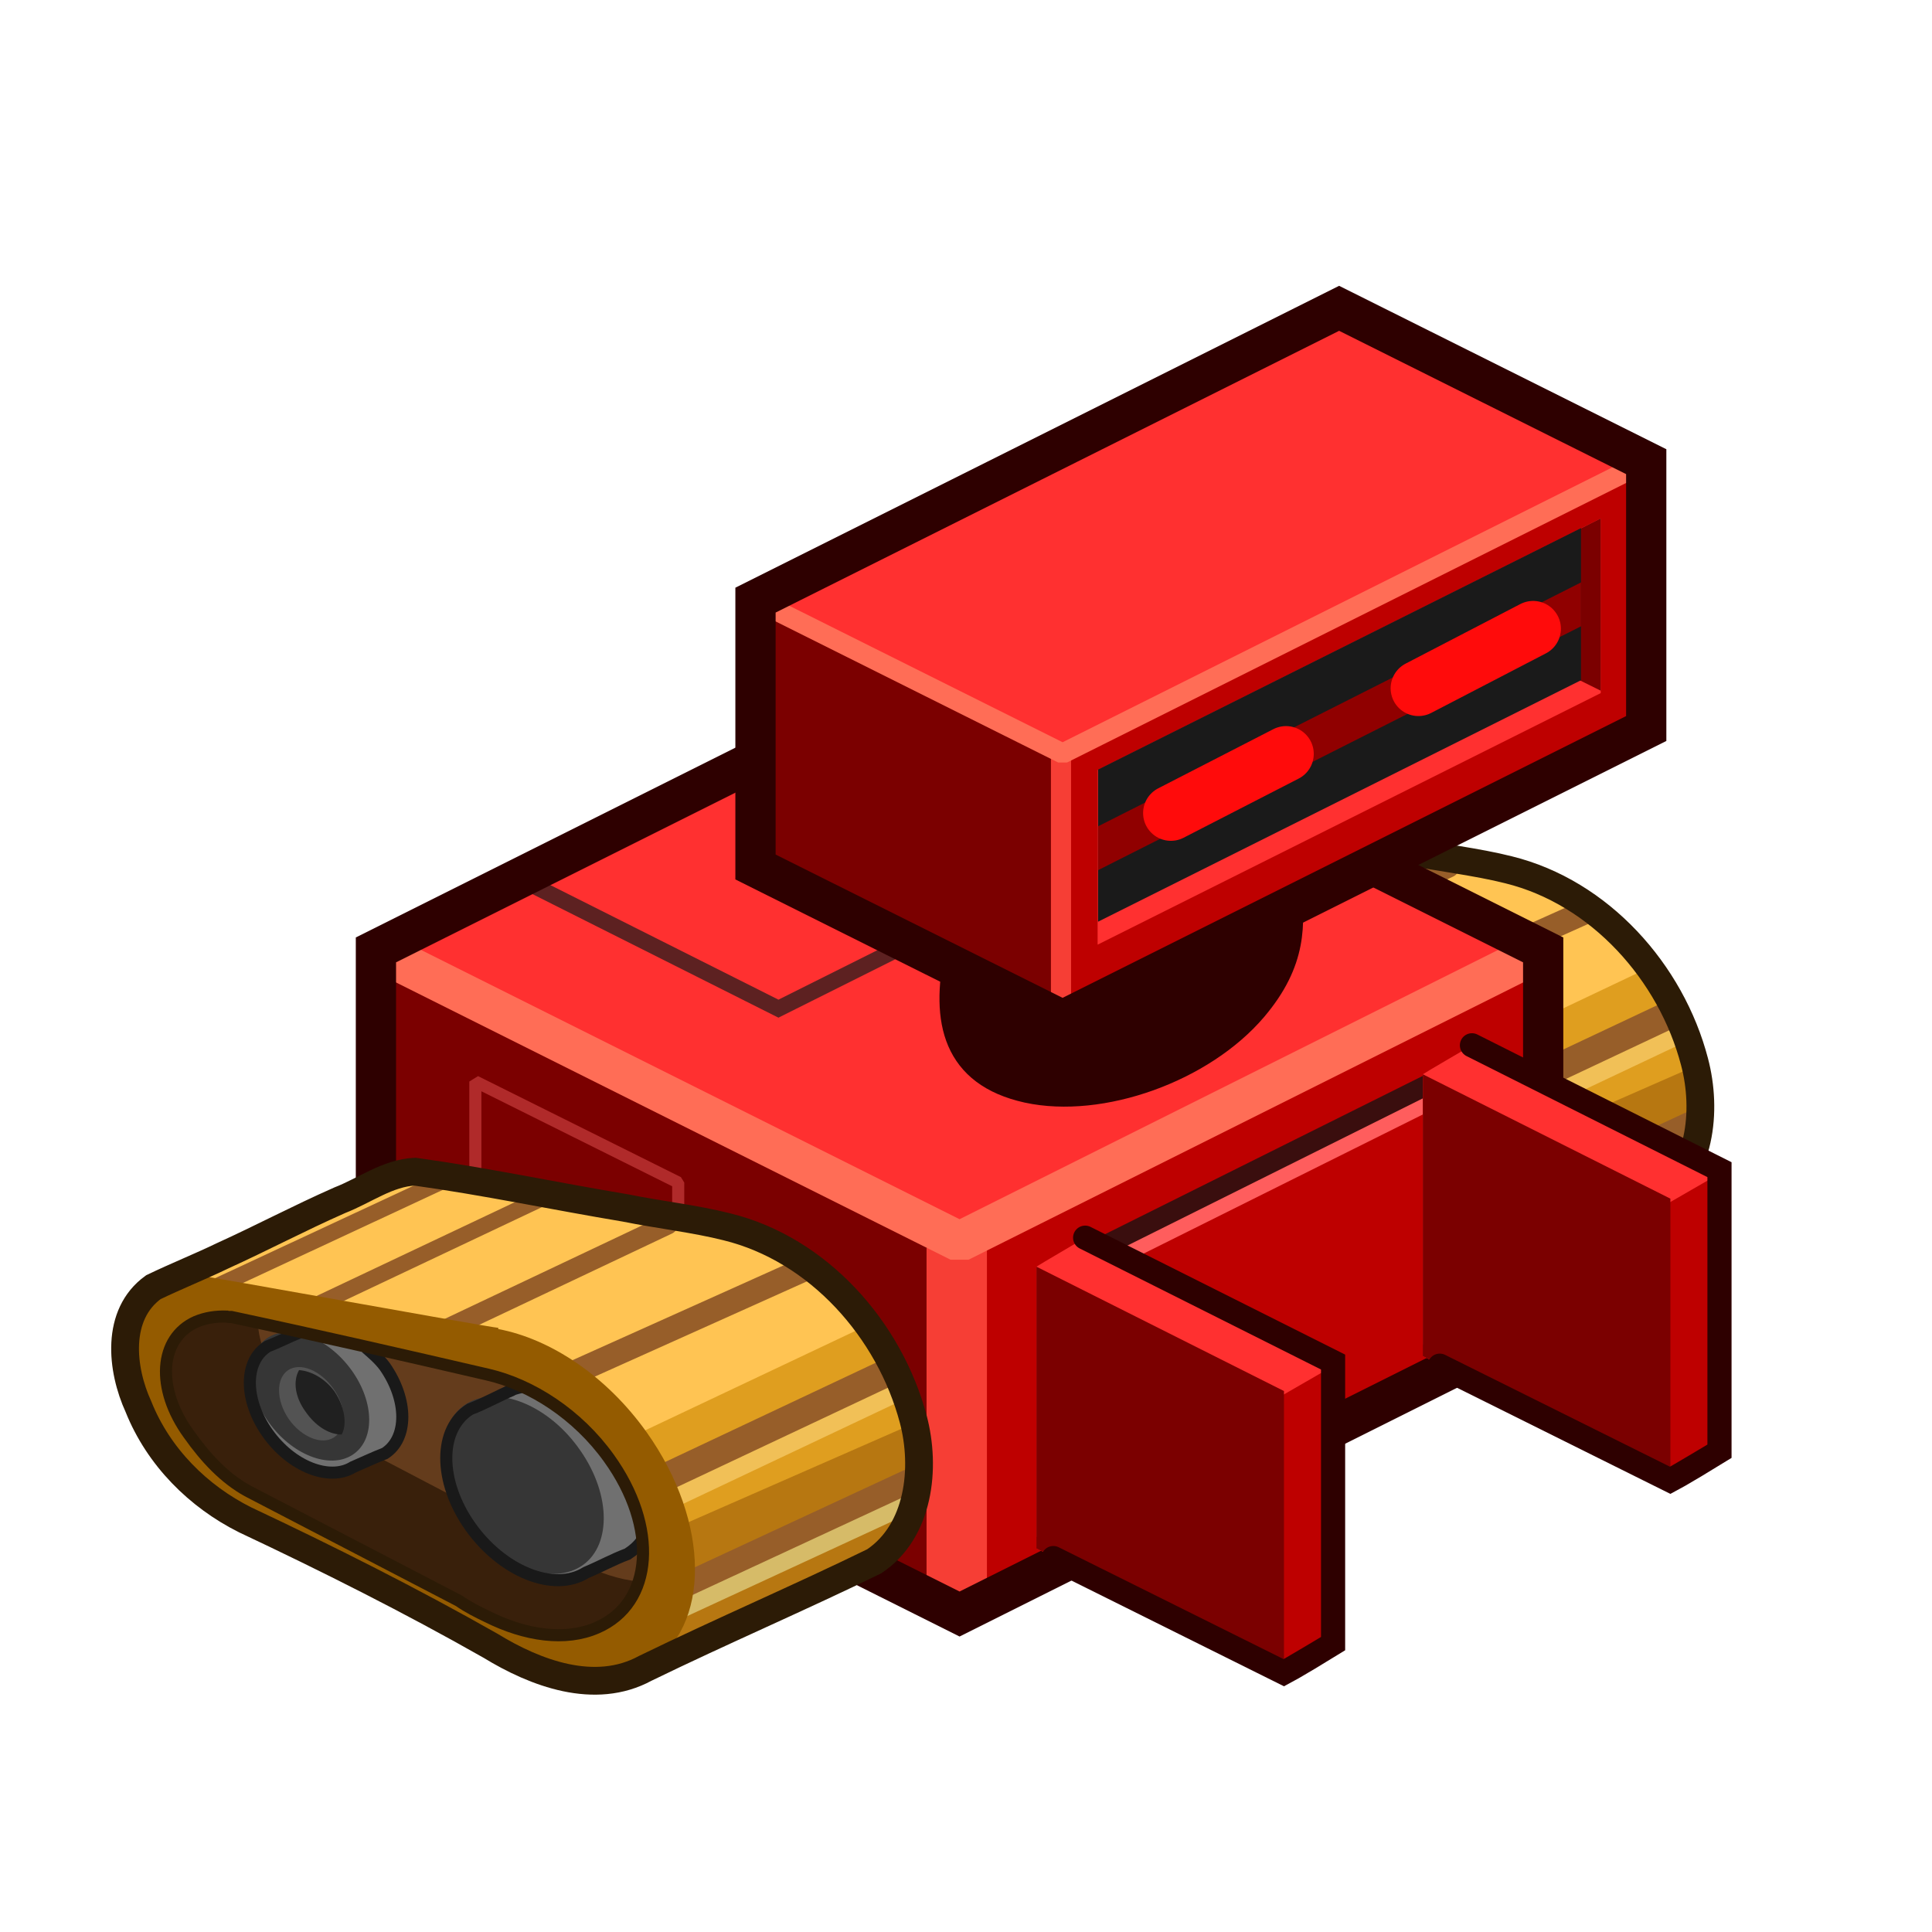 <?xml version="1.0" encoding="UTF-8" standalone="no"?>

<svg xmlns:svg="http://www.w3.org/2000/svg" xmlns="http://www.w3.org/2000/svg" version="1.0" width="100%" height="100%" viewBox="0 0 48 48" id="svg2985" style="display:inline">
<defs id="defs3"/>
<g id="g2458">
<path d="M 29.73,20.24 C 29.05,20.27 28.47,20.71 27.85,20.96 C 26.81,21.41 25.94,21.88 24.94,22.32 C 24.38,22.59 23.78,22.83 23.23,23.1 C 22.29,23.78 22.42,25.14 22.85,26.07 C 23.36,27.32 24.34,28.3 25.51,28.88 C 27.54,29.84 29.63,30.89 31.6,32.01 C 32.72,32.69 34.2,33.25 35.44,32.57 C 37.32,31.64 39.29,30.82 41.13,29.91 C 42.26,29.16 42.42,27.59 42.1,26.38 C 41.52,24.16 39.75,22.17 37.48,21.61 C 36.69,21.41 35.78,21.31 34.94,21.14 C 33.21,20.85 31.47,20.48 29.73,20.24 L 29.73,20.24 z" id="p3881-2" style="fill:#ffc453;fill-opacity:1;fill-rule:nonzero;stroke:none;marker:none;visibility:visible;display:inline;overflow:visible;enable-background:accumulate"/>
<path d="M 30.53,24.13 L 36,21.55" id="p4082-6" style="fill:none;stroke:#975e29;stroke-width:0.5;stroke-linecap:round;stroke-linejoin:miter;stroke-miterlimit:4;stroke-dasharray:none;stroke-opacity:1;display:inline"/>
<path d="M 40.97,24.04 L 34.84,26.95 C 34.84,26.95 32.18,29.11 29.81,31.04 C 30.41,31.36 31.02,31.68 31.59,32.01 C 32.71,32.69 34.19,33.25 35.44,32.57 C 36.25,32.19 37.07,31.81 37.88,31.41 C 37.91,31.4 37.94,31.39 37.97,31.38 C 38.05,31.34 38.14,31.3 38.22,31.26 C 38.26,31.24 38.31,31.25 38.34,31.23 C 39.27,30.8 40.21,30.36 41.13,29.91 C 42.25,29.16 42.41,27.59 42.09,26.38 C 41.88,25.55 41.49,24.75 40.97,24.04 L 40.97,24.04 z" id="p4122-0" style="fill:#df9e1f;fill-opacity:1;fill-rule:nonzero;stroke:none;marker:none;visibility:visible;display:inline;overflow:visible;enable-background:accumulate"/>
<path d="M 42.13,26.48 L 30.66,31.51 C 30.97,31.68 31.29,31.84 31.59,32.01 C 32.71,32.69 34.19,33.25 35.44,32.57 C 36.25,32.19 37.07,31.81 37.88,31.41 C 37.91,31.4 37.94,31.39 37.97,31.38 C 38.05,31.34 38.14,31.3 38.22,31.26 C 38.26,31.24 38.31,31.25 38.34,31.23 C 39.27,30.8 40.21,30.36 41.13,29.91 C 42.22,29.18 42.41,27.67 42.13,26.48 L 42.13,26.48 z" id="p4239-2" style="fill:#b77711;fill-opacity:1;stroke:none;display:inline"/>
<path d="M 33.66,25.23 L 39.45,22.63" id="p4080-7" style="fill:none;stroke:#975e29;stroke-width:0.60;stroke-linecap:round;stroke-linejoin:miter;stroke-miterlimit:4;stroke-dasharray:none;stroke-opacity:1;display:inline"/>
<path d="M 36.11,28.23 L 41.67,25.6" id="p4078-2-1" style="fill:none;stroke:#f1c057;stroke-width:0.69;stroke-linecap:butt;stroke-linejoin:miter;stroke-miterlimit:4;stroke-dasharray:none;stroke-opacity:1;display:inline"/>
<path d="M 35.88,27.85 L 41.44,25.23" id="p4078-5" style="fill:none;stroke:#975e29;stroke-width:0.69;stroke-linecap:butt;stroke-linejoin:miter;stroke-miterlimit:4;stroke-dasharray:none;stroke-opacity:1;display:inline"/>
<path d="M 36.27,31.04 L 42,28.39" id="p4076-6-9" style="fill:none;stroke:#d6bb68;stroke-width:0.60;stroke-linecap:round;stroke-linejoin:miter;stroke-miterlimit:4;stroke-dasharray:none;stroke-opacity:1;display:inline"/>
<path d="M 36.25,30.59 L 41.97,27.93" id="p4076-7" style="fill:none;stroke:#975e29;stroke-width:0.60;stroke-linecap:round;stroke-linejoin:miter;stroke-miterlimit:4;stroke-dasharray:none;stroke-opacity:1;display:inline"/>
<path d="M 29.73,20.24 C 29.05,20.27 28.47,20.71 27.85,20.96 C 26.81,21.41 25.94,21.88 24.94,22.32 C 24.38,22.59 23.78,22.83 23.23,23.1 C 22.29,23.78 22.42,25.14 22.85,26.07 C 23.36,27.32 24.34,28.3 25.51,28.88 C 27.54,29.84 29.63,30.89 31.6,32.01 C 32.72,32.69 34.2,33.25 35.44,32.57 C 37.36,31.64 39.31,30.8 41.13,29.91 C 42.26,29.16 42.42,27.59 42.1,26.38 C 41.52,24.16 39.75,22.17 37.48,21.61 C 36.69,21.41 35.78,21.31 34.94,21.14 C 33.21,20.85 31.47,20.48 29.73,20.24 L 29.73,20.24 z" id="p3881-6-0" style="fill:none;stroke:#2c1b06;stroke-width:0.69;marker:none;stroke-miterlimit:4;stroke-dasharray:none;stroke-opacity:1;visibility:visible;display:inline;overflow:visible;enable-background:accumulate"/>
</g>
<g id="g4448">
<path d="M 23.84,16.35 L 9.34,23.6 C 9.34,26.87 9.34,29.87 9.34,32.85 L 23.84,40.1 L 38.34,32.85 C 38.34,29.82 38.34,26.09 38.34,23.6 L 23.84,16.35 z" id="p2993-7" style="fill:#be0000;fill-opacity:1;stroke:none;display:inline"/>
<path d="M 14.27,21.14 L 9.34,23.61 L 9.34,32.86 L 23.77,40.07 L 23.77,28.95 L 14.27,21.14 L 14.27,21.14 z" id="p4502" style="fill:#7b0000;fill-opacity:1;stroke:none"/>
<path d="M 23.84,30.85 L 9.34,23.6 L 23.84,16.35 L 38.34,23.6 L 23.84,30.85 z" id="p2993-7-9" style="fill:#ff3030;fill-opacity:1;stroke:none;display:inline"/>
<path d="M 23.77,31 L 23.77,39.94" id="p3111" style="fill:none;stroke:#f63e35;stroke-width:1.5;stroke-linecap:butt;stroke-linejoin:miter;stroke-miterlimit:4;stroke-dasharray:none;stroke-opacity:1"/>
<path d="M 21.43,17.56 L 12.87,21.81 L 19.34,25.06 L 27.9,20.78 L 21.43,17.56 z" id="p2993-7-9-7" style="fill:none;stroke:#5d2121;stroke-width:0.40;stroke-miterlimit:4;stroke-dasharray:none;stroke-opacity:1;display:inline"/>
<path d="M 38.34,23.6 L 23.84,30.85 L 9.34,23.6" id="p2993-7-9-4" style="fill:none;stroke:#ff6d56;stroke-linejoin:bevel;stroke-opacity:1;display:inline"/>
<path d="M 11.81,29.81 L 11.81,26.87 L 16.85,29.38 L 16.85,31.81" id="p4705" style="fill:none;stroke:#b02a2a;stroke-width:0.30;stroke-linecap:butt;stroke-linejoin:bevel;stroke-miterlimit:4;stroke-dasharray:none;stroke-opacity:1"/>
<path d="M 23.84,16.35 L 9.34,23.6 C 9.34,26.87 9.34,29.87 9.34,32.85 L 23.84,40.1 L 38.34,32.85 C 38.34,29.82 38.34,26.09 38.34,23.6 L 23.84,16.35 z" id="p2993-7-3" style="fill:none;stroke:#2e0000;stroke-opacity:1;display:inline"/>
<path d="M 29.46,18.54 C 27.73,18.46 25.65,19.33 24.52,20.66 C 23.52,21.84 23.33,22.94 23.77,23.69 C 23.42,25.36 23.71,26.7 25.52,27.1 C 27.36,27.5 29.89,26.59 31.18,25.07 C 32.18,23.89 32.13,22.95 32.02,21.96 C 31.96,20.13 32,19.03 30.18,18.63 C 29.95,18.58 29.71,18.55 29.46,18.54 L 29.46,18.54 z" id="p4109" style="fill:#2e0000;fill-opacity:1;fill-rule:nonzero;stroke:#2e0000;stroke-width:0.60;stroke-linecap:round;stroke-linejoin:miter;marker:none;stroke-miterlimit:4;stroke-dasharray:none;stroke-dashoffset:0;stroke-opacity:1;visibility:visible;display:inline;overflow:visible;enable-background:accumulate"/>
<path d="M 33.27,7.66 L 18.77,14.91 C 18.77,17.59 18.77,20.19 18.77,21.54 L 26.4,25.35 L 40.9,18.1 C 40.9,15.85 40.9,13.14 40.9,11.47 L 33.27,7.66 z" id="p2993-7-9-8" style="fill:#be0000;fill-opacity:1;stroke:none;display:inline"/>
<path d="M 39.77,12.88 L 27.27,19.13 L 27.27,23.47 L 39.77,17.22 L 39.77,12.88 z" id="p2993-7-9-8-8-5" style="fill:#ff3030;fill-opacity:1;stroke:none;display:inline"/>
<path d="M 22.06,13.25 L 18.77,14.91 L 18.77,21.54 L 26.37,25.35 L 26.37,17.29 L 26.46,16.97 L 22.06,13.25 z" id="p4170" style="fill:#7b0000;fill-opacity:1;stroke:none"/>
<path d="M 26.36,18.74 L 26.36,24.98" id="p5148" style="fill:none;stroke:#f63e35;stroke-width:0.5;stroke-linecap:butt;stroke-linejoin:miter;marker:none;stroke-miterlimit:4;stroke-dasharray:none;stroke-dashoffset:0;stroke-opacity:1;visibility:visible;display:inline;overflow:visible;enable-background:accumulate"/>
<path d="M 33.27,7.66 L 18.77,14.91 L 26.4,18.72 L 40.9,11.47 L 33.27,7.66 z" id="p2993-7-9-8-8" style="fill:#ff3030;fill-opacity:1;stroke:none;display:inline"/>
<path d="M 18.77,14.91 L 26.4,18.72 L 40.9,11.47" id="p2993-7-9-8-8-57" style="fill:none;stroke:#ff6d56;stroke-width:0.5;stroke-linecap:butt;stroke-linejoin:bevel;marker:none;stroke-miterlimit:4;stroke-dasharray:none;stroke-dashoffset:0;stroke-opacity:1;visibility:visible;display:inline;overflow:visible;enable-background:accumulate"/>
<path d="M 33.27,7.66 L 18.77,14.91 C 18.77,17.59 18.77,20.19 18.77,21.54 L 26.4,25.35 L 40.9,18.1 C 40.9,15.85 40.9,13.14 40.9,11.47 L 33.27,7.66 z" id="p2993-7-9-8-2" style="fill:none;stroke:#2e0000;stroke-width:1;stroke-linecap:butt;stroke-linejoin:miter;marker:none;stroke-miterlimit:4;stroke-dasharray:none;stroke-dashoffset:0;stroke-opacity:1;visibility:visible;display:inline;overflow:visible;enable-background:accumulate"/>
<path d="M 39.77,12.88 L 35.49,15.04 L 39.77,17.16 L 39.77,12.88 z" id="p2993-7-9-8-8-5-5" style="fill:#7b0000;fill-opacity:1;stroke:none;display:inline"/>
<path d="M 27.28,31.43 L 35.79,27.19" id="p5229-8" style="fill:none;stroke:#ff5d5d;stroke-width:0.5;stroke-linecap:butt;stroke-linejoin:miter;stroke-miterlimit:4;stroke-dasharray:none;stroke-opacity:1;display:inline"/>
<path d="M 26.96,30.75 C 26.92,30.78 25.82,31.42 25.75,31.47 L 25.75,38.47 L 31.9,41.56 C 31.98,41.52 33.06,40.88 33.12,40.84 L 33.12,33.84 L 26.96,30.75 z" id="p4502-0-2" style="fill:#ff3030;fill-opacity:1;stroke:none;display:inline"/>
<path d="M 33.12,33.94 L 25.75,38.19 L 25.75,38.47 L 31.9,41.56 C 31.98,41.52 33.06,40.88 33.12,40.84 L 33.12,33.94 z" id="p4925" style="fill:#be0000;fill-opacity:1;fill-rule:nonzero;stroke:none;marker:none;visibility:visible;display:inline;overflow:visible;enable-background:accumulate"/>
<path d="M 25.75,31.47 L 25.75,38.47 L 31.9,41.56 L 31.9,34.56 L 25.75,31.47 z" id="p4502-0" style="fill:#7b0000;fill-opacity:1;stroke:none;display:inline"/>
<path d="M 27.4,30.97 L 35.91,26.73" id="p5229" style="fill:none;stroke:#3a0e0e;stroke-width:0.5;stroke-linecap:butt;stroke-linejoin:miter;stroke-miterlimit:4;stroke-dasharray:none;stroke-opacity:1"/>
<path d="M 26.17,38.71 L 31.9,41.56 C 31.98,41.52 33.06,40.88 33.12,40.84 L 33.12,33.84 L 26.96,30.75" id="p4502-0-2-0" style="fill:none;stroke:#2e0000;stroke-width:0.60;stroke-linecap:round;stroke-miterlimit:4;stroke-dasharray:none;stroke-opacity:1;display:inline"/>
<path d="M 36.57,25.97 C 36.52,26 35.42,26.64 35.35,26.69 L 35.35,33.69 L 41.5,36.78 C 41.58,36.74 42.66,36.1 42.72,36.06 L 42.72,29.06 L 36.57,25.97 z" id="p4502-0-2-4" style="fill:#ff3030;fill-opacity:1;stroke:none;display:inline"/>
<path d="M 42.72,29.16 L 35.35,33.41 L 35.35,33.69 L 41.5,36.78 C 41.58,36.74 42.66,36.1 42.72,36.06 L 42.72,29.16 z" id="p4925-0" style="fill:#be0000;fill-opacity:1;fill-rule:nonzero;stroke:none;marker:none;visibility:visible;display:inline;overflow:visible;enable-background:accumulate"/>
<path d="M 35.35,26.69 L 35.35,33.69 L 41.5,36.78 L 41.5,29.78 L 35.35,26.69 L 35.35,26.69 z" id="p4502-0-1" style="fill:#7b0000;fill-opacity:1;stroke:none;display:inline"/>
<path d="M 35.77,33.93 L 41.5,36.78 C 41.58,36.74 42.66,36.1 42.72,36.06 L 42.72,29.06 L 36.57,25.97" id="p4502-0-2-0-9" style="fill:none;stroke:#2e0000;stroke-width:0.60;stroke-linecap:round;stroke-miterlimit:4;stroke-dasharray:none;stroke-opacity:1;display:inline"/>
<path d="M 39.28,13.12 L 27.28,19.12 L 27.28,22.9 L 39.28,16.9 L 39.28,13.12 z" id="p2993-7-9-8-8-5-9" style="fill:#1a1a1a;fill-opacity:1;stroke:none;display:inline"/>
</g>
<g id="g2514">
<path d="M 10.31,29.11 C 9.63,29.14 9.06,29.58 8.44,29.82 C 7.4,30.28 6.52,30.75 5.53,31.2 C 4.97,31.47 4.37,31.71 3.81,31.98 C 2.87,32.66 3.01,34.01 3.44,34.95 C 3.94,36.2 4.93,37.18 6.09,37.76 C 8.13,38.72 10.22,39.77 12.19,40.89 C 13.3,41.57 14.78,42.13 16.03,41.45 C 17.91,40.52 19.88,39.7 21.72,38.79 C 22.84,38.04 23.01,36.47 22.69,35.26 C 22.1,33.04 20.34,31.04 18.06,30.48 C 17.27,30.28 16.37,30.18 15.53,30.01 C 13.79,29.72 12.05,29.35 10.31,29.11 L 10.31,29.11 z" id="p3881" style="fill:#ffc453;fill-opacity:1;fill-rule:nonzero;stroke:none;marker:none;visibility:visible;display:inline;overflow:visible;enable-background:accumulate"/>
<path d="M 7.8,32.45 L 13.57,29.72" id="p4084" style="fill:none;stroke:#975e29;stroke-width:0.40;stroke-linecap:butt;stroke-linejoin:miter;stroke-miterlimit:4;stroke-dasharray:none;stroke-opacity:1"/>
<path d="M 5.38,31.96 L 11.24,29.23" id="p4084-9" style="fill:none;stroke:#975e29;stroke-width:0.40;stroke-linecap:round;stroke-linejoin:miter;stroke-miterlimit:4;stroke-dasharray:none;stroke-opacity:1;display:inline"/>
<path d="M 11.12,33.01 L 16.59,30.42" id="p4082" style="fill:none;stroke:#975e29;stroke-width:0.5;stroke-linecap:round;stroke-linejoin:miter;stroke-miterlimit:4;stroke-dasharray:none;stroke-opacity:1"/>
<path d="M 21.56,32.92 L 15.43,35.82 C 15.43,35.82 12.77,37.99 10.4,39.92 C 11,40.24 11.6,40.56 12.18,40.89 C 13.3,41.57 14.78,42.13 16.02,41.45 C 16.83,41.07 17.65,40.69 18.46,40.29 C 18.49,40.28 18.52,40.27 18.56,40.26 C 18.64,40.22 18.72,40.18 18.81,40.14 C 18.85,40.12 18.89,40.13 18.93,40.11 C 19.85,39.68 20.79,39.24 21.71,38.79 C 22.83,38.04 23,36.47 22.68,35.26 C 22.46,34.43 22.07,33.63 21.56,32.92 z" id="p4122" style="fill:#df9e1f;fill-opacity:1;fill-rule:nonzero;stroke:none;marker:none;visibility:visible;display:inline;overflow:visible;enable-background:accumulate"/>
<path d="M 22.71,35.36 L 11.24,40.39 C 11.56,40.56 11.88,40.72 12.18,40.89 C 13.3,41.57 14.78,42.13 16.02,41.45 C 16.83,41.07 17.65,40.69 18.46,40.29 C 18.49,40.28 18.52,40.27 18.56,40.26 C 18.64,40.22 18.72,40.18 18.81,40.14 C 18.85,40.12 18.89,40.13 18.93,40.11 C 19.85,39.68 20.79,39.24 21.71,38.79 C 22.81,38.06 23,36.55 22.71,35.36 z" id="p4239" style="fill:#b77711;fill-opacity:1;stroke:none"/>
<path d="M 14.25,34.11 L 20.04,31.51" id="p4080" style="fill:none;stroke:#975e29;stroke-width:0.60;stroke-linecap:round;stroke-linejoin:miter;stroke-miterlimit:4;stroke-dasharray:none;stroke-opacity:1"/>
<path d="M 16.7,37.11 L 22.26,34.48" id="p4078-2" style="fill:none;stroke:#f1c057;stroke-width:0.69;stroke-linecap:butt;stroke-linejoin:miter;stroke-miterlimit:4;stroke-dasharray:none;stroke-opacity:1;display:inline"/>
<path d="M 16.47,36.73 L 22.03,34.11" id="p4078" style="fill:none;stroke:#975e29;stroke-width:0.69;stroke-linecap:butt;stroke-linejoin:miter;stroke-miterlimit:4;stroke-dasharray:none;stroke-opacity:1"/>
<path d="M 16.86,39.92 L 22.59,37.27" id="p4076-6" style="fill:none;stroke:#d6bb68;stroke-width:0.60;stroke-linecap:round;stroke-linejoin:miter;stroke-miterlimit:4;stroke-dasharray:none;stroke-opacity:1;display:inline"/>
<path d="M 16.83,39.47 L 22.56,36.81" id="p4076" style="fill:none;stroke:#975e29;stroke-width:0.60;stroke-linecap:round;stroke-linejoin:miter;stroke-miterlimit:4;stroke-dasharray:none;stroke-opacity:1"/>
<path d="M 4.75,31.68 C 4.43,31.68 4.14,31.77 3.88,31.93 C 2.84,32.58 2.87,34.3 3.91,35.77 C 4.47,36.57 5.06,37.19 5.73,37.56 L 12.07,40.81 C 12.34,41 12.63,41.14 12.91,41.27 C 14.06,41.83 15.22,41.94 16.1,41.4 C 17.67,40.42 17.65,37.82 16.07,35.59 C 15.06,34.17 13.66,33.26 12.38,33.02 L 12.38,32.99 C 12.12,32.97 5.14,31.7 4.88,31.68 C 4.86,31.68 4.84,31.68 4.82,31.68 C 4.8,31.68 4.77,31.68 4.75,31.68 L 4.75,31.68 z" id="p3881-5" style="fill:#945b00;fill-opacity:1;fill-rule:nonzero;stroke:none;marker:none;visibility:visible;display:inline;overflow:visible;enable-background:accumulate"/>
<path d="M 5.64,32.71 C 5.36,32.7 5.11,32.74 4.87,32.84 C 3.95,33.25 3.87,34.5 4.69,35.63 C 5.12,36.24 5.59,36.73 6.15,37.04 L 11.4,39.77 C 11.63,39.93 11.87,40.05 12.1,40.16 C 13.06,40.64 14.05,40.78 14.83,40.44 C 16.24,39.83 16.36,37.94 15.13,36.23 C 14.35,35.14 13.2,34.4 12.11,34.15 L 12.11,34.13 C 11.89,34.1 5.97,32.76 5.75,32.72 C 5.73,32.72 5.71,32.72 5.69,32.72 C 5.68,32.72 5.66,32.72 5.64,32.71 L 5.64,32.71 z" id="p3881-5-7" style="fill:#39200b;fill-opacity:1;fill-rule:nonzero;stroke:none;marker:none;visibility:visible;display:inline;overflow:visible;enable-background:accumulate"/>
<path d="M 6.41,32.89 C 6.43,33.34 6.62,33.81 6.97,34.29 C 7.41,34.9 7.88,35.39 8.44,35.7 L 13.69,38.45 C 13.91,38.61 14.14,38.71 14.37,38.82 C 14.87,39.07 15.39,39.25 15.87,39.29 C 16.15,38.44 15.89,37.3 15.12,36.23 C 14.34,35.14 13.21,34.39 12.12,34.14 C 11.93,34.11 7.55,33.13 6.41,32.89 L 6.41,32.89 z" id="p3881-5-7-4" style="fill:#643c1c;fill-opacity:1;fill-rule:nonzero;stroke:none;marker:none;visibility:visible;display:inline;overflow:visible;enable-background:accumulate"/>
<path d="M 10.31,29.11 C 9.63,29.14 9.06,29.58 8.44,29.82 C 7.4,30.28 6.52,30.75 5.53,31.2 C 4.97,31.47 4.37,31.71 3.81,31.98 C 2.87,32.66 3.01,34.01 3.44,34.95 C 3.94,36.2 4.93,37.18 6.09,37.76 C 8.13,38.72 10.22,39.77 12.19,40.89 C 13.3,41.57 14.78,42.13 16.03,41.45 C 17.94,40.52 19.9,39.68 21.72,38.79 C 22.84,38.04 23.01,36.47 22.69,35.26 C 22.1,33.04 20.34,31.04 18.06,30.48 C 17.27,30.28 16.37,30.18 15.53,30.01 C 13.79,29.72 12.05,29.35 10.31,29.11 L 10.31,29.11 z" id="p3881-6" style="fill:none;stroke:#2c1b06;stroke-width:0.69;marker:none;stroke-miterlimit:4;stroke-dasharray:none;stroke-opacity:1;visibility:visible;display:inline;overflow:visible;enable-background:accumulate"/>
<path d="M 7.43,33.11 C 7.2,33.2 6.91,33.35 6.65,33.45 C 6.06,33.81 6.06,34.78 6.65,35.61 C 7.24,36.44 8.19,36.81 8.77,36.45 C 9.07,36.32 9.3,36.21 9.56,36.11 C 10.14,35.74 10.14,34.78 9.56,33.95 C 9.42,33.76 9.25,33.62 9.09,33.48 C 8.53,33.36 7.99,33.23 7.43,33.11 L 7.43,33.11 z" id="p3881-7-3-7" style="fill:#707070;fill-opacity:1;fill-rule:nonzero;stroke:none;marker:none;visibility:visible;display:inline;overflow:visible;enable-background:accumulate"/>
<path d="M 8.75,36.15 C 8.18,36.51 7.25,36.14 6.68,35.34 C 6.10,34.53 6.10,33.59 6.66,33.23 C 7.23,32.88 8.16,33.24 8.74,34.05 C 9.31,34.85 9.32,35.79 8.75,36.15 L 8.75,36.15 z" id="p3881-7-3" style="fill:#363636;fill-opacity:1;fill-rule:nonzero;stroke:none;marker:none;visibility:visible;display:inline;overflow:visible;enable-background:accumulate"/>
<path d="M 12.99,34.45 C 12.9,34.48 12.79,34.49 12.71,34.54 C 12.4,34.67 12.03,34.88 11.68,35.01 C 10.89,35.5 10.89,36.8 11.68,37.92 C 12.47,39.04 13.76,39.57 14.56,39.07 C 14.96,38.9 15.24,38.74 15.59,38.61 C 15.73,38.52 15.87,38.4 15.96,38.26 C 15.89,37.62 15.6,36.91 15.12,36.23 C 14.55,35.43 13.79,34.82 12.99,34.45 z" id="p3881-7-3-7-7" style="fill:#707070;fill-opacity:1;fill-rule:nonzero;stroke:none;marker:none;visibility:visible;display:inline;overflow:visible;enable-background:accumulate"/>
<path d="M 14.41,38.93 C 13.63,39.40 12.37,38.88 11.59,37.76 C 10.81,36.64 10.82,35.34 11.60,34.87 C 12.38,34.40 13.65,34.92 14.42,36.04 C 15.20,37.16 15.19,38.46 14.41,38.93 L 14.41,38.93 z" id="p3881-7-3-8" style="fill:#363636;fill-opacity:1;fill-rule:nonzero;stroke:none;marker:none;visibility:visible;display:inline;overflow:visible;enable-background:accumulate"/>
<path d="M 7.43,33.11 C 7.2,33.2 6.91,33.35 6.65,33.45 C 6.06,33.81 6.06,34.78 6.65,35.61 C 7.24,36.44 8.19,36.81 8.77,36.45 C 9.07,36.32 9.3,36.21 9.56,36.11 C 10.14,35.74 10.14,34.78 9.56,33.95 C 9.42,33.76 9.25,33.62 9.09,33.48" id="p3881-7-3-7-9" style="fill:none;stroke:#191919;stroke-width:0.30;marker:none;stroke-miterlimit:4;stroke-dasharray:none;stroke-opacity:1;visibility:visible;display:inline;overflow:visible;enable-background:accumulate"/>
<path d="M 12.99,34.45 C 12.9,34.48 12.79,34.49 12.71,34.54 C 12.4,34.67 12.03,34.88 11.68,35.01 C 10.89,35.5 10.89,36.8 11.68,37.92 C 12.47,39.04 13.76,39.57 14.56,39.07 C 14.96,38.9 15.24,38.74 15.59,38.61 C 15.73,38.52 15.87,38.4 15.96,38.26" id="p3881-7-3-7-7-7" style="fill:none;stroke:#191919;stroke-width:0.30;marker:none;stroke-miterlimit:4;stroke-dasharray:none;stroke-opacity:1;visibility:visible;display:inline;overflow:visible;enable-background:accumulate"/>
<path d="M 5.64,32.71 C 5.36,32.7 5.11,32.74 4.87,32.84 C 3.95,33.25 3.87,34.5 4.69,35.63 C 5.12,36.24 5.59,36.73 6.15,37.04 L 11.4,39.77 C 11.63,39.93 11.87,40.05 12.1,40.16 C 13.06,40.64 14.05,40.78 14.83,40.44 C 16.24,39.83 16.36,37.94 15.13,36.23 C 14.35,35.14 13.2,34.4 12.11,34.15 C 10.04,33.67 7.86,33.17 5.75,32.72 C 5.73,32.72 5.71,32.72 5.69,32.72 C 5.68,32.72 5.66,32.72 5.64,32.71 L 5.64,32.71 z" id="p3881-5-7-8" style="fill:none;stroke:#2c1b06;stroke-width:0.30;marker:none;stroke-miterlimit:4;stroke-dasharray:none;stroke-opacity:1;visibility:visible;display:inline;overflow:visible;enable-background:accumulate"/>
<path d="M 8.30,35.71 C 8.00,35.91 7.49,35.71 7.17,35.25 C 6.86,34.79 6.85,34.25 7.16,34.04 C 7.47,33.84 7.97,34.05 8.29,34.51 C 8.61,34.97 8.61,35.50 8.30,35.71 L 8.30,35.71 z" id="p3881-7-3-1" style="fill:#535353;fill-opacity:1;fill-rule:nonzero;stroke:none;marker:none;visibility:visible;display:inline;overflow:visible;enable-background:accumulate"/>
<path d="M 7.43,34.04 C 7.28,34.3 7.32,34.7 7.59,35.07 C 7.83,35.42 8.16,35.63 8.46,35.64 C 8.47,35.64 8.48,35.64 8.49,35.64 C 8.63,35.38 8.56,34.94 8.31,34.57 C 8.07,34.24 7.72,34.06 7.43,34.04 L 7.43,34.04 z" id="p3881-7-3-1-6" style="fill:#202020;fill-opacity:1;fill-rule:nonzero;stroke:none;marker:none;visibility:visible;display:inline;overflow:visible;enable-background:accumulate"/>
</g>
<path d="M 39.28,14.47 L 27.28,20.53 L 27.28,21.62 L 39.28,15.56 L 39.28,14.47 z" id="p5068" style="fill:#900000;fill-opacity:1;stroke:none;marker:none;visibility:visible;display:inline"/>
<path d="M 35.24,17.1 L 38.09,15.62" id="p5093" style="fill:none;stroke:#ff0b0b;stroke-width:1.38;stroke-linecap:round;stroke-linejoin:miter;stroke-miterlimit:4;stroke-dasharray:none;stroke-opacity:1"/>
<path d="M 29.09,20.2 L 31.95,18.73" id="p5093-1" style="fill:none;stroke:#ff0b0b;stroke-width:1.38;stroke-linecap:round;stroke-linejoin:miter;stroke-miterlimit:4;stroke-dasharray:none;stroke-opacity:1;display:inline"/>
</svg>
